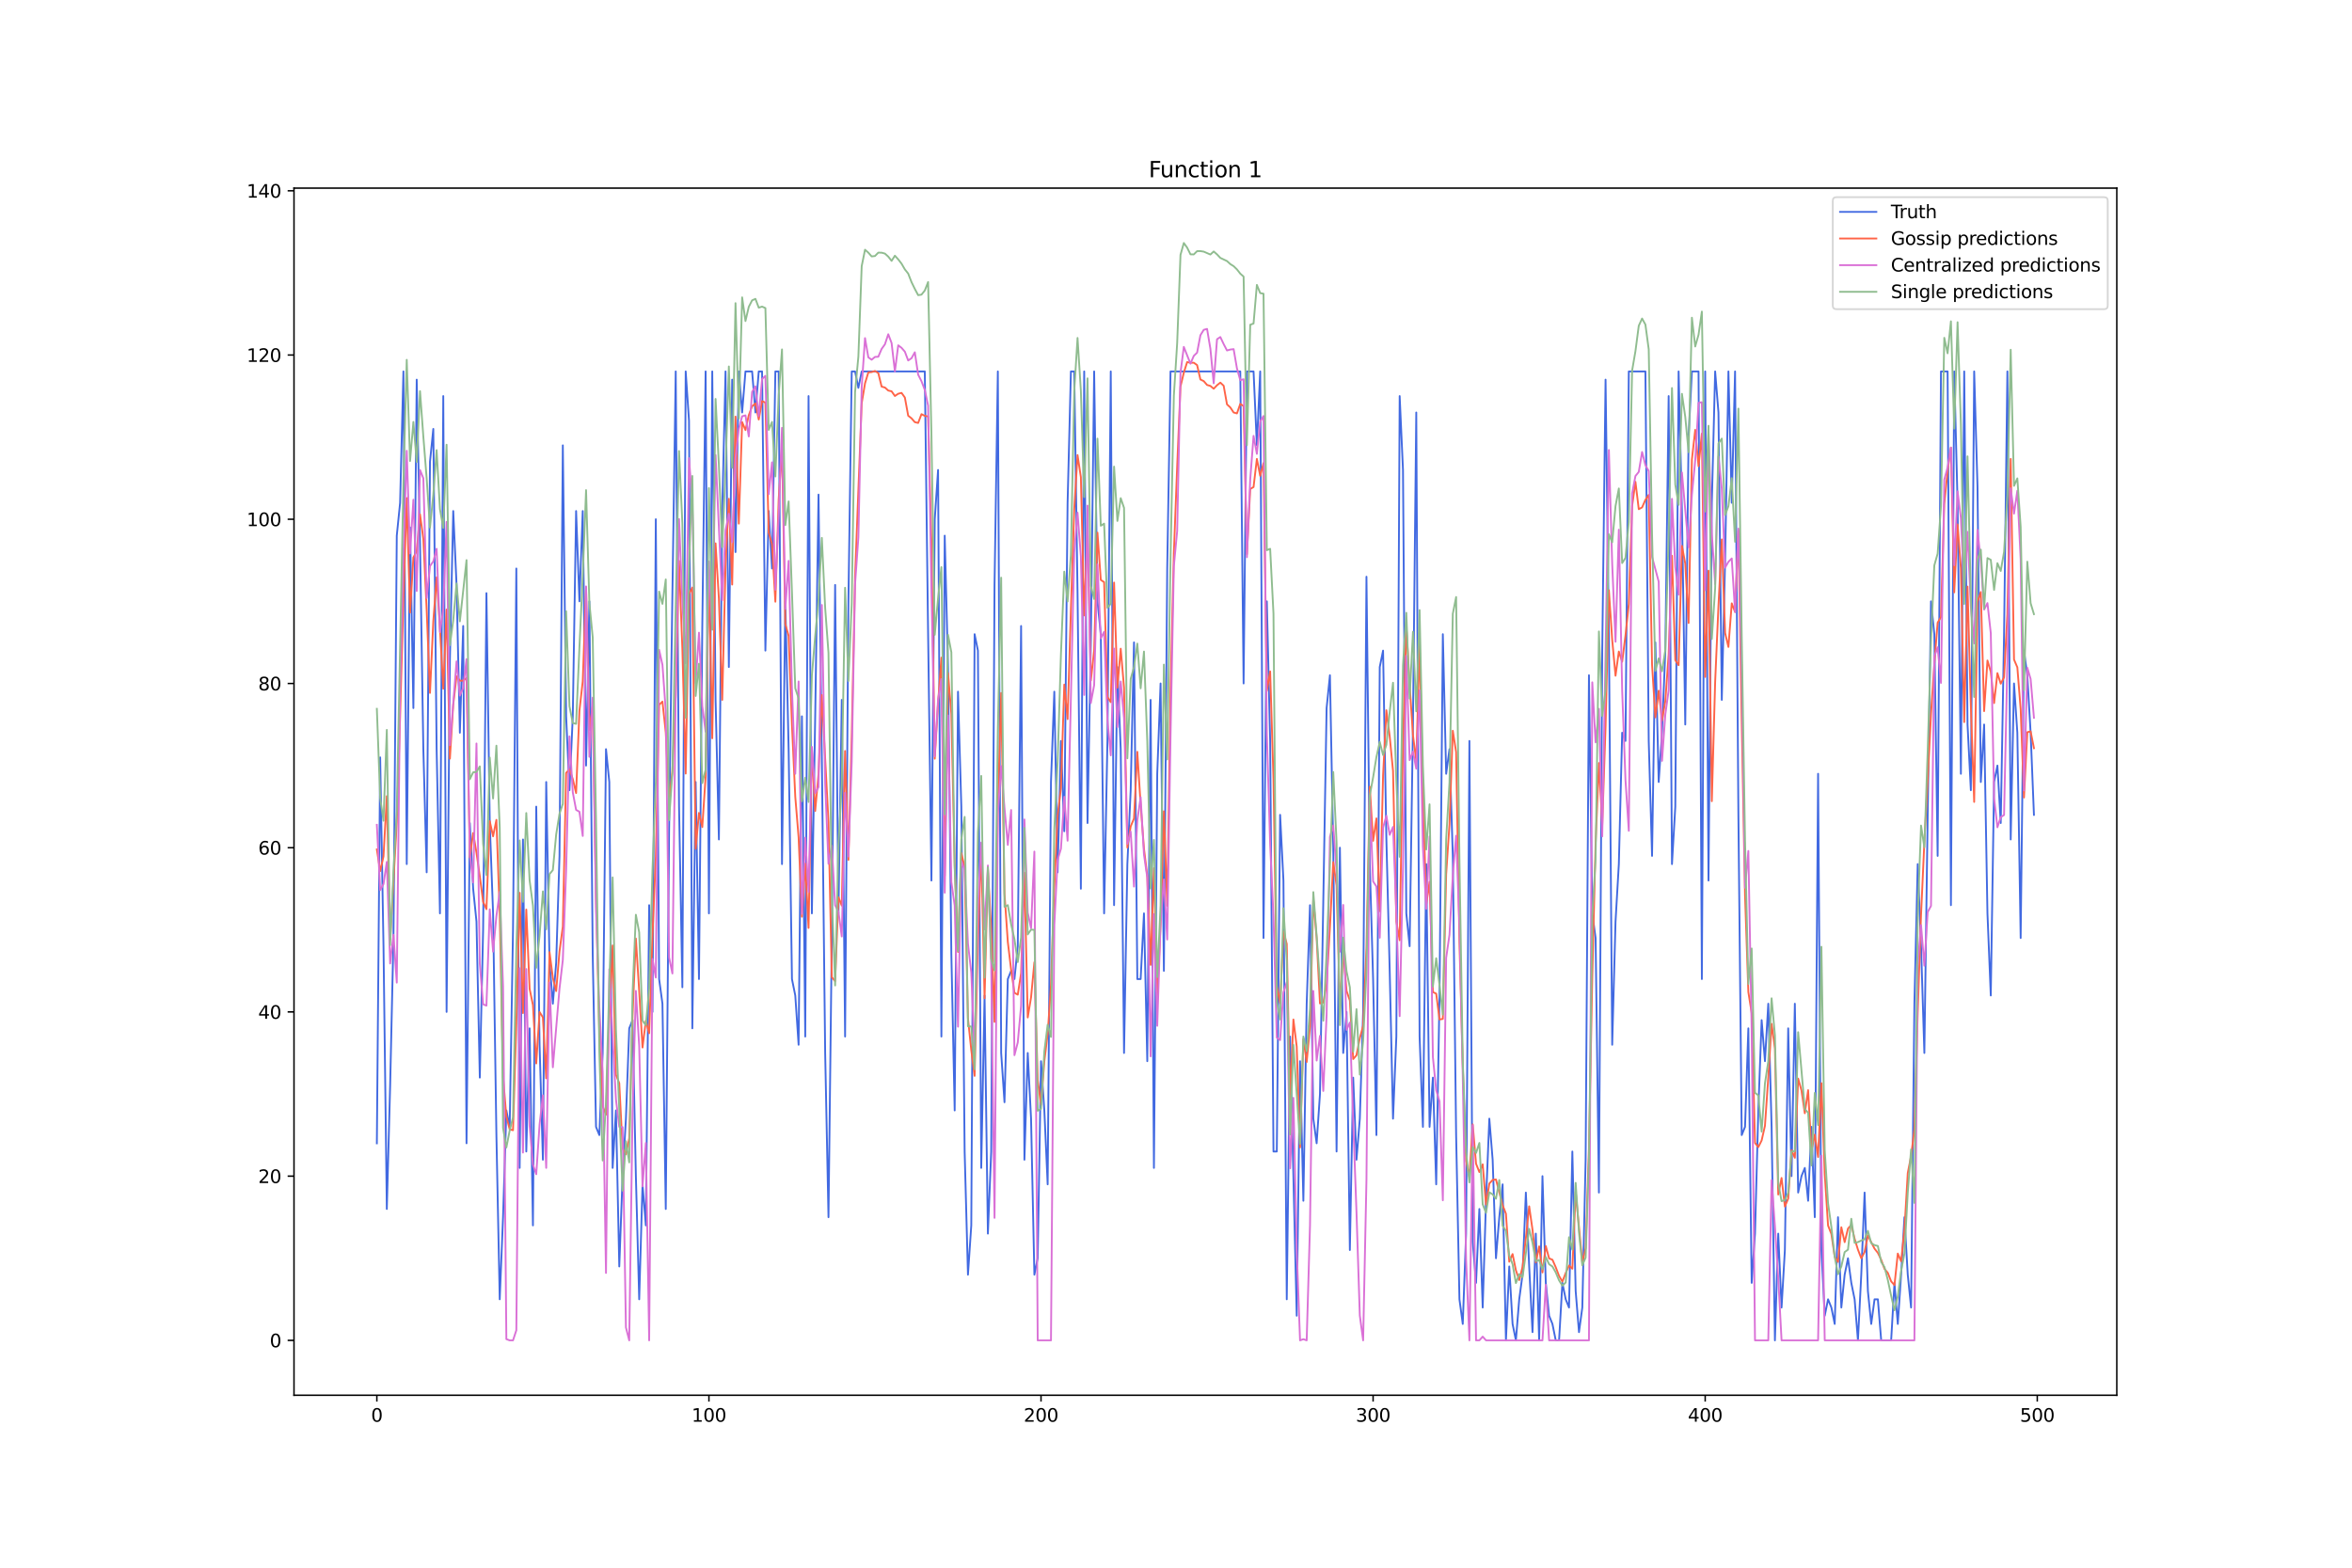 <?xml version="1.0" encoding="utf-8" standalone="no"?>
<!DOCTYPE svg PUBLIC "-//W3C//DTD SVG 1.1//EN"
  "http://www.w3.org/Graphics/SVG/1.1/DTD/svg11.dtd">
<svg xmlns:xlink="http://www.w3.org/1999/xlink" width="1296pt" height="864pt" viewBox="0 0 1296 864" xmlns="http://www.w3.org/2000/svg" version="1.1">
 <defs>
  <style type="text/css">*{stroke-linejoin: round; stroke-linecap: butt}</style>
 </defs>
 <g id="figure_1">
  <g id="patch_1">
   <path d="M 0 864 
L 1296 864 
L 1296 0 
L 0 0 
z
" style="fill: #ffffff"/>
  </g>
  <g id="axes_1">
   <g id="patch_2">
    <path d="M 162 768.96 
L 1166.4 768.96 
L 1166.4 103.68 
L 162 103.68 
z
" style="fill: #ffffff"/>
   </g>
   <g id="matplotlib.axis_1">
    <g id="xtick_1">
     <g id="line2d_1">
      <defs>
       <path id="m29a3717d02" d="M 0 0 
L 0 3.5 
" style="stroke: #000000; stroke-width: 0.8"/>
      </defs>
      <g>
       <use xlink:href="#m29a3717d02" x="207.655" y="768.96" style="stroke: #000000; stroke-width: 0.8"/>
      </g>
     </g>
     <g id="text_1">
      <!-- 0 -->
      <g transform="translate(204.473 783.558) scale(0.1 -0.1)">
       <defs>
        <path id="DejaVuSans-30" d="M 2034 4250 
Q 1547 4250 1301 3770 
Q 1056 3291 1056 2328 
Q 1056 1369 1301 889 
Q 1547 409 2034 409 
Q 2525 409 2770 889 
Q 3016 1369 3016 2328 
Q 3016 3291 2770 3770 
Q 2525 4250 2034 4250 
z
M 2034 4750 
Q 2819 4750 3233 4129 
Q 3647 3509 3647 2328 
Q 3647 1150 3233 529 
Q 2819 -91 2034 -91 
Q 1250 -91 836 529 
Q 422 1150 422 2328 
Q 422 3509 836 4129 
Q 1250 4750 2034 4750 
z
" transform="scale(0.016)"/>
       </defs>
       <use xlink:href="#DejaVuSans-30"/>
      </g>
     </g>
    </g>
    <g id="xtick_2">
     <g id="line2d_2">
      <g>
       <use xlink:href="#m29a3717d02" x="390.639" y="768.96" style="stroke: #000000; stroke-width: 0.8"/>
      </g>
     </g>
     <g id="text_2">
      <!-- 100 -->
      <g transform="translate(381.095 783.558) scale(0.1 -0.1)">
       <defs>
        <path id="DejaVuSans-31" d="M 794 531 
L 1825 531 
L 1825 4091 
L 703 3866 
L 703 4441 
L 1819 4666 
L 2450 4666 
L 2450 531 
L 3481 531 
L 3481 0 
L 794 0 
L 794 531 
z
" transform="scale(0.016)"/>
       </defs>
       <use xlink:href="#DejaVuSans-31"/>
       <use xlink:href="#DejaVuSans-30" x="63.623"/>
       <use xlink:href="#DejaVuSans-30" x="127.246"/>
      </g>
     </g>
    </g>
    <g id="xtick_3">
     <g id="line2d_3">
      <g>
       <use xlink:href="#m29a3717d02" x="573.623" y="768.96" style="stroke: #000000; stroke-width: 0.8"/>
      </g>
     </g>
     <g id="text_3">
      <!-- 200 -->
      <g transform="translate(564.079 783.558) scale(0.1 -0.1)">
       <defs>
        <path id="DejaVuSans-32" d="M 1228 531 
L 3431 531 
L 3431 0 
L 469 0 
L 469 531 
Q 828 903 1448 1529 
Q 2069 2156 2228 2338 
Q 2531 2678 2651 2914 
Q 2772 3150 2772 3378 
Q 2772 3750 2511 3984 
Q 2250 4219 1831 4219 
Q 1534 4219 1204 4116 
Q 875 4013 500 3803 
L 500 4441 
Q 881 4594 1212 4672 
Q 1544 4750 1819 4750 
Q 2544 4750 2975 4387 
Q 3406 4025 3406 3419 
Q 3406 3131 3298 2873 
Q 3191 2616 2906 2266 
Q 2828 2175 2409 1742 
Q 1991 1309 1228 531 
z
" transform="scale(0.016)"/>
       </defs>
       <use xlink:href="#DejaVuSans-32"/>
       <use xlink:href="#DejaVuSans-30" x="63.623"/>
       <use xlink:href="#DejaVuSans-30" x="127.246"/>
      </g>
     </g>
    </g>
    <g id="xtick_4">
     <g id="line2d_4">
      <g>
       <use xlink:href="#m29a3717d02" x="756.607" y="768.96" style="stroke: #000000; stroke-width: 0.8"/>
      </g>
     </g>
     <g id="text_4">
      <!-- 300 -->
      <g transform="translate(747.063 783.558) scale(0.1 -0.1)">
       <defs>
        <path id="DejaVuSans-33" d="M 2597 2516 
Q 3050 2419 3304 2112 
Q 3559 1806 3559 1356 
Q 3559 666 3084 287 
Q 2609 -91 1734 -91 
Q 1441 -91 1130 -33 
Q 819 25 488 141 
L 488 750 
Q 750 597 1062 519 
Q 1375 441 1716 441 
Q 2309 441 2620 675 
Q 2931 909 2931 1356 
Q 2931 1769 2642 2001 
Q 2353 2234 1838 2234 
L 1294 2234 
L 1294 2753 
L 1863 2753 
Q 2328 2753 2575 2939 
Q 2822 3125 2822 3475 
Q 2822 3834 2567 4026 
Q 2313 4219 1838 4219 
Q 1578 4219 1281 4162 
Q 984 4106 628 3988 
L 628 4550 
Q 988 4650 1302 4700 
Q 1616 4750 1894 4750 
Q 2613 4750 3031 4423 
Q 3450 4097 3450 3541 
Q 3450 3153 3228 2886 
Q 3006 2619 2597 2516 
z
" transform="scale(0.016)"/>
       </defs>
       <use xlink:href="#DejaVuSans-33"/>
       <use xlink:href="#DejaVuSans-30" x="63.623"/>
       <use xlink:href="#DejaVuSans-30" x="127.246"/>
      </g>
     </g>
    </g>
    <g id="xtick_5">
     <g id="line2d_5">
      <g>
       <use xlink:href="#m29a3717d02" x="939.591" y="768.96" style="stroke: #000000; stroke-width: 0.8"/>
      </g>
     </g>
     <g id="text_5">
      <!-- 400 -->
      <g transform="translate(930.047 783.558) scale(0.1 -0.1)">
       <defs>
        <path id="DejaVuSans-34" d="M 2419 4116 
L 825 1625 
L 2419 1625 
L 2419 4116 
z
M 2253 4666 
L 3047 4666 
L 3047 1625 
L 3713 1625 
L 3713 1100 
L 3047 1100 
L 3047 0 
L 2419 0 
L 2419 1100 
L 313 1100 
L 313 1709 
L 2253 4666 
z
" transform="scale(0.016)"/>
       </defs>
       <use xlink:href="#DejaVuSans-34"/>
       <use xlink:href="#DejaVuSans-30" x="63.623"/>
       <use xlink:href="#DejaVuSans-30" x="127.246"/>
      </g>
     </g>
    </g>
    <g id="xtick_6">
     <g id="line2d_6">
      <g>
       <use xlink:href="#m29a3717d02" x="1122.575" y="768.96" style="stroke: #000000; stroke-width: 0.8"/>
      </g>
     </g>
     <g id="text_6">
      <!-- 500 -->
      <g transform="translate(1113.032 783.558) scale(0.1 -0.1)">
       <defs>
        <path id="DejaVuSans-35" d="M 691 4666 
L 3169 4666 
L 3169 4134 
L 1269 4134 
L 1269 2991 
Q 1406 3038 1543 3061 
Q 1681 3084 1819 3084 
Q 2600 3084 3056 2656 
Q 3513 2228 3513 1497 
Q 3513 744 3044 326 
Q 2575 -91 1722 -91 
Q 1428 -91 1123 -41 
Q 819 9 494 109 
L 494 744 
Q 775 591 1075 516 
Q 1375 441 1709 441 
Q 2250 441 2565 725 
Q 2881 1009 2881 1497 
Q 2881 1984 2565 2268 
Q 2250 2553 1709 2553 
Q 1456 2553 1204 2497 
Q 953 2441 691 2322 
L 691 4666 
z
" transform="scale(0.016)"/>
       </defs>
       <use xlink:href="#DejaVuSans-35"/>
       <use xlink:href="#DejaVuSans-30" x="63.623"/>
       <use xlink:href="#DejaVuSans-30" x="127.246"/>
      </g>
     </g>
    </g>
   </g>
   <g id="matplotlib.axis_2">
    <g id="ytick_1">
     <g id="line2d_7">
      <defs>
       <path id="mc4dd0991bc" d="M 0 0 
L -3.5 0 
" style="stroke: #000000; stroke-width: 0.8"/>
      </defs>
      <g>
       <use xlink:href="#mc4dd0991bc" x="162" y="738.72" style="stroke: #000000; stroke-width: 0.8"/>
      </g>
     </g>
     <g id="text_7">
      <!-- 0 -->
      <g transform="translate(148.637 742.519) scale(0.1 -0.1)">
       <use xlink:href="#DejaVuSans-30"/>
      </g>
     </g>
    </g>
    <g id="ytick_2">
     <g id="line2d_8">
      <g>
       <use xlink:href="#mc4dd0991bc" x="162" y="648.209" style="stroke: #000000; stroke-width: 0.8"/>
      </g>
     </g>
     <g id="text_8">
      <!-- 20 -->
      <g transform="translate(142.275 652.008) scale(0.1 -0.1)">
       <use xlink:href="#DejaVuSans-32"/>
       <use xlink:href="#DejaVuSans-30" x="63.623"/>
      </g>
     </g>
    </g>
    <g id="ytick_3">
     <g id="line2d_9">
      <g>
       <use xlink:href="#mc4dd0991bc" x="162" y="557.698" style="stroke: #000000; stroke-width: 0.8"/>
      </g>
     </g>
     <g id="text_9">
      <!-- 40 -->
      <g transform="translate(142.275 561.497) scale(0.1 -0.1)">
       <use xlink:href="#DejaVuSans-34"/>
       <use xlink:href="#DejaVuSans-30" x="63.623"/>
      </g>
     </g>
    </g>
    <g id="ytick_4">
     <g id="line2d_10">
      <g>
       <use xlink:href="#mc4dd0991bc" x="162" y="467.187" style="stroke: #000000; stroke-width: 0.8"/>
      </g>
     </g>
     <g id="text_10">
      <!-- 60 -->
      <g transform="translate(142.275 470.986) scale(0.1 -0.1)">
       <defs>
        <path id="DejaVuSans-36" d="M 2113 2584 
Q 1688 2584 1439 2293 
Q 1191 2003 1191 1497 
Q 1191 994 1439 701 
Q 1688 409 2113 409 
Q 2538 409 2786 701 
Q 3034 994 3034 1497 
Q 3034 2003 2786 2293 
Q 2538 2584 2113 2584 
z
M 3366 4563 
L 3366 3988 
Q 3128 4100 2886 4159 
Q 2644 4219 2406 4219 
Q 1781 4219 1451 3797 
Q 1122 3375 1075 2522 
Q 1259 2794 1537 2939 
Q 1816 3084 2150 3084 
Q 2853 3084 3261 2657 
Q 3669 2231 3669 1497 
Q 3669 778 3244 343 
Q 2819 -91 2113 -91 
Q 1303 -91 875 529 
Q 447 1150 447 2328 
Q 447 3434 972 4092 
Q 1497 4750 2381 4750 
Q 2619 4750 2861 4703 
Q 3103 4656 3366 4563 
z
" transform="scale(0.016)"/>
       </defs>
       <use xlink:href="#DejaVuSans-36"/>
       <use xlink:href="#DejaVuSans-30" x="63.623"/>
      </g>
     </g>
    </g>
    <g id="ytick_5">
     <g id="line2d_11">
      <g>
       <use xlink:href="#mc4dd0991bc" x="162" y="376.676" style="stroke: #000000; stroke-width: 0.8"/>
      </g>
     </g>
     <g id="text_11">
      <!-- 80 -->
      <g transform="translate(142.275 380.475) scale(0.1 -0.1)">
       <defs>
        <path id="DejaVuSans-38" d="M 2034 2216 
Q 1584 2216 1326 1975 
Q 1069 1734 1069 1313 
Q 1069 891 1326 650 
Q 1584 409 2034 409 
Q 2484 409 2743 651 
Q 3003 894 3003 1313 
Q 3003 1734 2745 1975 
Q 2488 2216 2034 2216 
z
M 1403 2484 
Q 997 2584 770 2862 
Q 544 3141 544 3541 
Q 544 4100 942 4425 
Q 1341 4750 2034 4750 
Q 2731 4750 3128 4425 
Q 3525 4100 3525 3541 
Q 3525 3141 3298 2862 
Q 3072 2584 2669 2484 
Q 3125 2378 3379 2068 
Q 3634 1759 3634 1313 
Q 3634 634 3220 271 
Q 2806 -91 2034 -91 
Q 1263 -91 848 271 
Q 434 634 434 1313 
Q 434 1759 690 2068 
Q 947 2378 1403 2484 
z
M 1172 3481 
Q 1172 3119 1398 2916 
Q 1625 2713 2034 2713 
Q 2441 2713 2670 2916 
Q 2900 3119 2900 3481 
Q 2900 3844 2670 4047 
Q 2441 4250 2034 4250 
Q 1625 4250 1398 4047 
Q 1172 3844 1172 3481 
z
" transform="scale(0.016)"/>
       </defs>
       <use xlink:href="#DejaVuSans-38"/>
       <use xlink:href="#DejaVuSans-30" x="63.623"/>
      </g>
     </g>
    </g>
    <g id="ytick_6">
     <g id="line2d_12">
      <g>
       <use xlink:href="#mc4dd0991bc" x="162" y="286.164" style="stroke: #000000; stroke-width: 0.8"/>
      </g>
     </g>
     <g id="text_12">
      <!-- 100 -->
      <g transform="translate(135.912 289.964) scale(0.1 -0.1)">
       <use xlink:href="#DejaVuSans-31"/>
       <use xlink:href="#DejaVuSans-30" x="63.623"/>
       <use xlink:href="#DejaVuSans-30" x="127.246"/>
      </g>
     </g>
    </g>
    <g id="ytick_7">
     <g id="line2d_13">
      <g>
       <use xlink:href="#mc4dd0991bc" x="162" y="195.653" style="stroke: #000000; stroke-width: 0.8"/>
      </g>
     </g>
     <g id="text_13">
      <!-- 120 -->
      <g transform="translate(135.912 199.453) scale(0.1 -0.1)">
       <use xlink:href="#DejaVuSans-31"/>
       <use xlink:href="#DejaVuSans-32" x="63.623"/>
       <use xlink:href="#DejaVuSans-30" x="127.246"/>
      </g>
     </g>
    </g>
    <g id="ytick_8">
     <g id="line2d_14">
      <g>
       <use xlink:href="#mc4dd0991bc" x="162" y="105.142" style="stroke: #000000; stroke-width: 0.8"/>
      </g>
     </g>
     <g id="text_14">
      <!-- 140 -->
      <g transform="translate(135.912 108.941) scale(0.1 -0.1)">
       <use xlink:href="#DejaVuSans-31"/>
       <use xlink:href="#DejaVuSans-34" x="63.623"/>
       <use xlink:href="#DejaVuSans-30" x="127.246"/>
      </g>
     </g>
    </g>
   </g>
   <g id="line2d_15">
    <path d="M 207.655 630.107 
L 209.484 417.406 
L 211.314 521.493 
L 213.144 666.311 
L 214.974 598.428 
L 216.804 516.968 
L 218.634 295.216 
L 220.463 277.113 
L 222.293 204.704 
L 224.123 476.238 
L 225.953 290.69 
L 227.783 390.252 
L 229.613 209.23 
L 231.442 299.741 
L 233.272 412.88 
L 235.102 480.763 
L 236.932 254.486 
L 238.762 236.383 
L 240.592 412.88 
L 242.422 503.391 
L 244.251 218.281 
L 246.081 557.698 
L 247.911 363.099 
L 249.741 281.639 
L 251.571 322.369 
L 253.401 403.829 
L 255.23 344.997 
L 257.06 630.107 
L 258.89 453.61 
L 260.72 489.814 
L 262.55 507.917 
L 264.38 593.902 
L 266.209 512.442 
L 268.039 326.894 
L 269.869 453.61 
L 271.699 503.391 
L 273.529 625.581 
L 275.359 716.092 
L 277.189 670.837 
L 279.018 612.004 
L 280.848 621.056 
L 282.678 512.442 
L 284.508 313.318 
L 286.338 643.683 
L 288.168 462.661 
L 289.997 634.632 
L 291.827 566.749 
L 293.657 675.362 
L 295.487 444.559 
L 297.317 575.8 
L 299.147 639.158 
L 300.976 430.982 
L 302.806 530.544 
L 304.636 553.172 
L 306.466 530.544 
L 308.296 471.712 
L 310.126 245.434 
L 311.956 394.778 
L 313.785 435.508 
L 315.615 394.778 
L 317.445 281.639 
L 319.275 331.42 
L 321.105 281.639 
L 322.935 421.931 
L 324.764 331.42 
L 326.594 526.019 
L 328.424 621.056 
L 330.254 625.581 
L 332.084 580.326 
L 333.914 412.88 
L 335.743 430.982 
L 337.573 643.683 
L 339.403 612.004 
L 341.233 697.99 
L 343.063 648.209 
L 344.893 616.53 
L 346.723 566.749 
L 348.552 562.223 
L 350.382 648.209 
L 352.212 716.092 
L 354.042 652.734 
L 355.872 675.362 
L 357.702 498.866 
L 359.531 557.698 
L 361.361 286.164 
L 363.191 539.596 
L 365.021 553.172 
L 366.851 666.311 
L 368.681 458.136 
L 370.51 326.894 
L 372.34 204.704 
L 374.17 444.559 
L 376 544.121 
L 377.83 204.704 
L 379.66 231.858 
L 381.489 566.749 
L 383.319 430.982 
L 385.149 539.596 
L 386.979 344.997 
L 388.809 204.704 
L 390.639 503.391 
L 392.469 204.704 
L 394.298 385.727 
L 396.128 462.661 
L 397.958 281.639 
L 399.788 204.704 
L 401.618 367.624 
L 403.448 209.23 
L 405.277 304.267 
L 407.107 204.704 
L 408.937 227.332 
L 410.767 204.704 
L 414.427 204.704 
L 416.256 227.332 
L 418.086 204.704 
L 419.916 204.704 
L 421.746 358.573 
L 423.576 281.639 
L 425.406 313.318 
L 427.236 204.704 
L 429.065 204.704 
L 430.895 476.238 
L 432.725 331.42 
L 434.555 412.88 
L 436.385 539.596 
L 438.215 548.647 
L 440.044 575.8 
L 441.874 394.778 
L 443.704 571.274 
L 445.534 218.281 
L 447.364 503.391 
L 449.194 394.778 
L 451.023 272.588 
L 452.853 417.406 
L 454.683 580.326 
L 456.513 670.837 
L 458.343 516.968 
L 460.173 322.369 
L 462.003 503.391 
L 463.832 385.727 
L 465.662 571.274 
L 467.492 331.42 
L 469.322 204.704 
L 471.152 204.704 
L 472.982 213.756 
L 474.811 204.704 
L 509.578 204.704 
L 511.408 349.522 
L 513.238 485.289 
L 515.068 286.164 
L 516.898 259.011 
L 518.728 571.274 
L 520.557 295.216 
L 522.387 367.624 
L 524.217 526.019 
L 526.047 612.004 
L 527.877 381.201 
L 529.707 444.559 
L 531.536 634.632 
L 533.366 702.516 
L 535.196 675.362 
L 537.026 349.522 
L 538.856 358.573 
L 540.686 643.683 
L 542.516 548.647 
L 544.345 679.888 
L 546.175 634.632 
L 548.005 322.369 
L 549.835 204.704 
L 551.665 580.326 
L 553.495 607.479 
L 555.324 539.596 
L 557.154 535.07 
L 558.984 539.596 
L 560.814 521.493 
L 562.644 344.997 
L 564.474 639.158 
L 566.303 580.326 
L 568.133 616.53 
L 569.963 702.516 
L 571.793 693.464 
L 573.623 584.851 
L 575.453 612.004 
L 577.283 652.734 
L 579.112 430.982 
L 580.942 381.201 
L 582.772 480.763 
L 584.602 408.354 
L 586.432 458.136 
L 588.262 277.113 
L 590.091 204.704 
L 591.921 204.704 
L 593.751 326.894 
L 595.581 489.814 
L 597.411 204.704 
L 599.241 453.61 
L 601.07 354.048 
L 602.9 204.704 
L 604.73 331.42 
L 606.56 349.522 
L 608.39 503.391 
L 610.22 408.354 
L 612.05 204.704 
L 613.879 498.866 
L 615.709 367.624 
L 617.539 412.88 
L 619.369 580.326 
L 621.199 476.238 
L 623.029 435.508 
L 624.858 354.048 
L 626.688 539.596 
L 628.518 539.596 
L 630.348 503.391 
L 632.178 584.851 
L 634.008 385.727 
L 635.837 643.683 
L 637.667 426.457 
L 639.497 376.676 
L 641.327 535.07 
L 643.157 313.318 
L 644.987 204.704 
L 683.413 204.704 
L 685.243 376.676 
L 687.073 204.704 
L 690.733 204.704 
L 692.563 245.434 
L 694.392 204.704 
L 696.222 516.968 
L 698.052 331.42 
L 699.882 408.354 
L 701.712 634.632 
L 703.542 634.632 
L 705.371 449.084 
L 707.201 485.289 
L 709.031 716.092 
L 710.861 571.274 
L 714.521 725.143 
L 716.35 584.851 
L 718.18 661.786 
L 720.01 553.172 
L 721.84 498.866 
L 723.67 616.53 
L 725.5 630.107 
L 727.33 602.953 
L 730.989 390.252 
L 732.819 372.15 
L 734.649 467.187 
L 736.479 634.632 
L 738.309 467.187 
L 740.138 580.326 
L 741.968 557.698 
L 743.798 688.939 
L 745.628 593.902 
L 747.458 639.158 
L 749.288 616.53 
L 751.117 557.698 
L 752.947 317.843 
L 754.777 476.238 
L 756.607 539.596 
L 758.437 625.581 
L 760.267 367.624 
L 762.097 358.573 
L 763.926 462.661 
L 765.756 535.07 
L 767.586 616.53 
L 769.416 571.274 
L 771.246 218.281 
L 773.076 259.011 
L 774.905 503.391 
L 776.735 521.493 
L 778.565 399.303 
L 780.395 227.332 
L 782.225 571.274 
L 784.055 621.056 
L 785.884 476.238 
L 787.714 621.056 
L 789.544 593.902 
L 791.374 652.734 
L 793.204 548.647 
L 795.034 349.522 
L 796.864 426.457 
L 798.693 412.88 
L 800.523 471.712 
L 802.353 625.581 
L 804.183 716.092 
L 806.013 729.669 
L 807.843 679.888 
L 809.672 408.354 
L 811.502 684.413 
L 813.332 707.041 
L 815.162 666.311 
L 816.992 720.618 
L 818.822 661.786 
L 820.651 616.53 
L 822.481 639.158 
L 824.311 693.464 
L 826.141 670.837 
L 827.971 652.734 
L 829.801 738.72 
L 831.63 697.99 
L 833.46 729.669 
L 835.29 738.72 
L 837.12 716.092 
L 838.95 702.516 
L 840.78 657.26 
L 842.61 697.99 
L 844.439 734.194 
L 846.269 679.888 
L 848.099 738.72 
L 849.929 648.209 
L 851.759 707.041 
L 853.589 725.143 
L 855.418 729.669 
L 857.248 738.72 
L 859.078 738.72 
L 860.908 707.041 
L 862.738 716.092 
L 864.568 720.618 
L 866.397 634.632 
L 868.227 711.567 
L 870.057 734.194 
L 871.887 720.618 
L 873.717 639.158 
L 875.547 372.15 
L 877.377 503.391 
L 879.206 516.968 
L 881.036 657.26 
L 882.866 358.573 
L 884.696 209.23 
L 886.526 349.522 
L 888.356 575.8 
L 890.185 507.917 
L 892.015 476.238 
L 893.845 403.829 
L 895.675 408.354 
L 897.505 204.704 
L 906.654 204.704 
L 908.484 408.354 
L 910.314 471.712 
L 912.144 354.048 
L 913.973 430.982 
L 915.803 403.829 
L 917.633 358.573 
L 919.463 218.281 
L 921.293 476.238 
L 923.123 444.559 
L 924.952 204.704 
L 926.782 281.639 
L 928.612 399.303 
L 930.442 240.909 
L 932.272 204.704 
L 935.931 204.704 
L 937.761 539.596 
L 939.591 204.704 
L 941.421 485.289 
L 943.251 277.113 
L 945.081 204.704 
L 946.911 227.332 
L 948.74 385.727 
L 950.57 308.792 
L 952.4 204.704 
L 954.23 277.113 
L 956.06 204.704 
L 957.89 449.084 
L 959.719 625.581 
L 961.549 621.056 
L 963.379 566.749 
L 965.209 707.041 
L 967.039 679.888 
L 968.869 612.004 
L 970.698 562.223 
L 972.528 584.851 
L 974.358 553.172 
L 976.188 621.056 
L 978.018 738.72 
L 979.848 679.888 
L 981.678 720.618 
L 983.507 688.939 
L 985.337 566.749 
L 987.167 648.209 
L 988.997 553.172 
L 990.827 657.26 
L 992.657 648.209 
L 994.486 643.683 
L 996.316 661.786 
L 998.146 621.056 
L 999.976 670.837 
L 1001.806 426.457 
L 1003.636 688.939 
L 1005.465 725.143 
L 1007.295 716.092 
L 1009.125 720.618 
L 1010.955 729.669 
L 1012.785 670.837 
L 1014.615 720.618 
L 1016.444 702.516 
L 1018.274 693.464 
L 1020.104 707.041 
L 1021.934 716.092 
L 1023.764 738.72 
L 1025.594 702.516 
L 1027.424 657.26 
L 1029.253 711.567 
L 1031.083 729.669 
L 1032.913 716.092 
L 1034.743 716.092 
L 1036.573 738.72 
L 1042.062 738.72 
L 1043.892 707.041 
L 1045.722 729.669 
L 1047.552 702.516 
L 1049.382 670.837 
L 1051.211 702.516 
L 1053.041 720.618 
L 1054.871 553.172 
L 1056.701 476.238 
L 1058.531 521.493 
L 1060.361 580.326 
L 1062.191 449.084 
L 1064.02 331.42 
L 1065.85 349.522 
L 1067.68 471.712 
L 1069.51 204.704 
L 1073.17 204.704 
L 1074.999 498.866 
L 1076.829 204.704 
L 1078.659 277.113 
L 1080.489 426.457 
L 1082.319 204.704 
L 1084.149 399.303 
L 1085.978 435.508 
L 1087.808 204.704 
L 1089.638 268.062 
L 1091.468 430.982 
L 1093.298 399.303 
L 1095.128 503.391 
L 1096.958 548.647 
L 1098.787 430.982 
L 1100.617 421.931 
L 1102.447 453.61 
L 1104.277 349.522 
L 1106.107 204.704 
L 1107.937 462.661 
L 1109.766 376.676 
L 1111.596 403.829 
L 1113.426 516.968 
L 1115.256 358.573 
L 1117.086 372.15 
L 1118.916 403.829 
L 1120.745 449.084 
L 1120.745 449.084 
" clip-path="url(#p8525563912)" style="fill: none; stroke: #4169e1; stroke-linecap: square"/>
   </g>
   <g id="line2d_16">
    <path d="M 207.655 468.148 
L 209.484 480.113 
L 211.314 472.001 
L 213.144 438.785 
L 214.974 517.888 
L 218.634 453.338 
L 220.463 394.966 
L 222.293 330.63 
L 224.123 274.494 
L 225.953 337.633 
L 227.783 307.223 
L 229.613 303.893 
L 231.442 283.481 
L 233.272 296.961 
L 235.102 336.079 
L 236.932 381.891 
L 238.762 342.402 
L 240.592 318.17 
L 242.422 346.411 
L 244.251 379.576 
L 246.081 335.944 
L 247.911 418.093 
L 249.741 388.342 
L 251.571 372.729 
L 253.401 375.169 
L 255.23 375.129 
L 257.06 373.689 
L 258.89 472.472 
L 260.72 459.083 
L 262.55 469.959 
L 264.38 482.854 
L 266.209 497.018 
L 268.039 501.072 
L 269.869 452.561 
L 271.699 460.922 
L 273.529 451.849 
L 275.359 503.612 
L 277.189 593.42 
L 279.018 615.333 
L 280.848 622.434 
L 282.678 622.908 
L 284.508 564.322 
L 286.338 492.05 
L 288.168 558.347 
L 289.997 501.293 
L 291.827 544.976 
L 293.657 553.876 
L 295.487 586.114 
L 297.317 557.739 
L 299.147 560.705 
L 300.976 594.307 
L 302.806 524.722 
L 304.636 538.964 
L 306.466 546.23 
L 308.296 524.336 
L 310.126 510.667 
L 311.956 425.965 
L 313.785 423.997 
L 315.615 429.36 
L 317.445 437.08 
L 319.275 391.726 
L 321.105 375.473 
L 322.935 323.767 
L 324.764 402.313 
L 326.594 389.023 
L 328.424 494.176 
L 330.254 569.753 
L 332.084 609.671 
L 333.914 614.303 
L 335.743 560.948 
L 337.573 521.089 
L 339.403 592.346 
L 341.233 596.991 
L 343.063 632.981 
L 344.893 636.218 
L 346.723 627.342 
L 348.552 559.707 
L 350.382 517.246 
L 352.212 546.276 
L 354.042 577.316 
L 355.872 562.59 
L 357.702 569.473 
L 359.531 515.454 
L 361.361 472.212 
L 363.191 388.438 
L 365.021 386.674 
L 366.851 403.697 
L 368.681 441.853 
L 370.51 424.929 
L 372.34 383.34 
L 374.17 309.118 
L 376 357.598 
L 377.83 426.345 
L 379.66 327.296 
L 381.489 323.79 
L 383.319 467.81 
L 385.149 448.019 
L 386.979 455.825 
L 388.809 428.077 
L 390.639 314.229 
L 392.469 406.896 
L 394.298 299.455 
L 396.128 330.002 
L 397.958 385.728 
L 399.788 311.794 
L 401.618 274.894 
L 403.448 322.164 
L 405.277 229.605 
L 407.107 288.584 
L 408.937 232.613 
L 410.767 237.027 
L 412.597 228.836 
L 414.427 223.899 
L 416.256 222.347 
L 418.086 231.216 
L 419.916 221.055 
L 421.746 221.907 
L 423.576 293.466 
L 425.406 299.939 
L 427.236 331.621 
L 429.065 275.161 
L 430.895 246.826 
L 432.725 343.928 
L 434.555 350.448 
L 436.385 399.604 
L 438.215 439.159 
L 440.044 461.466 
L 441.874 505.241 
L 443.704 475.899 
L 445.534 511.412 
L 447.364 412.958 
L 449.194 446.958 
L 451.023 426.459 
L 452.853 383.072 
L 456.513 453.052 
L 458.343 538.591 
L 460.173 540.746 
L 462.003 494.534 
L 463.832 499.092 
L 465.662 413.895 
L 467.492 473.899 
L 469.322 405.186 
L 471.152 317.842 
L 474.811 222.22 
L 476.641 211.269 
L 478.471 205.241 
L 480.301 205.056 
L 482.131 204.464 
L 483.961 205.597 
L 485.79 213.062 
L 487.62 213.585 
L 489.45 215.239 
L 491.28 215.658 
L 493.11 218.245 
L 494.94 217.003 
L 496.77 216.531 
L 498.599 219.076 
L 500.429 229.103 
L 502.259 230.546 
L 504.089 232.665 
L 505.919 233.1 
L 507.749 228.242 
L 509.578 229.187 
L 511.408 229.513 
L 513.238 297.488 
L 515.068 418.136 
L 516.898 387.34 
L 518.728 362.446 
L 520.557 482.685 
L 522.387 370.933 
L 524.217 393.491 
L 526.047 476.567 
L 527.877 524.624 
L 529.707 470.131 
L 531.536 477.988 
L 533.366 561.25 
L 535.196 578.812 
L 537.026 592.956 
L 538.856 518.905 
L 540.686 466.741 
L 542.516 550.149 
L 544.345 478.885 
L 546.175 511.674 
L 548.005 563.195 
L 549.835 444.352 
L 551.665 381.912 
L 553.495 492.566 
L 555.324 519.102 
L 557.154 534.515 
L 558.984 547.167 
L 560.814 548.192 
L 562.644 536.411 
L 564.474 480.925 
L 566.303 560.762 
L 568.133 549.66 
L 569.963 530.331 
L 571.793 595.259 
L 573.623 608.954 
L 575.453 584.868 
L 577.283 569.878 
L 579.112 542.871 
L 580.942 489.067 
L 582.772 449.414 
L 584.602 434.36 
L 586.432 377.304 
L 588.262 396.312 
L 590.091 335.958 
L 591.921 280.716 
L 593.751 250.816 
L 595.581 262.986 
L 597.411 339.197 
L 599.241 291.28 
L 601.07 375.103 
L 602.9 358.52 
L 604.73 293.541 
L 606.56 319.627 
L 608.39 320.832 
L 610.22 384.123 
L 612.05 386.983 
L 613.879 321.07 
L 615.709 378.971 
L 617.539 357.505 
L 619.369 379.018 
L 621.199 467.103 
L 623.029 455.426 
L 624.858 451.121 
L 626.688 414.359 
L 628.518 443.626 
L 630.348 467.654 
L 632.178 482.802 
L 634.008 531.792 
L 635.837 478.472 
L 637.667 550.064 
L 639.497 509.332 
L 641.327 447.094 
L 643.157 499.201 
L 644.987 379.957 
L 646.817 304.896 
L 648.646 257.029 
L 650.476 213.017 
L 652.306 205.411 
L 654.136 199.556 
L 655.966 199.919 
L 657.796 199.905 
L 659.625 201.204 
L 661.455 209.16 
L 663.285 210.039 
L 665.115 212.161 
L 666.945 212.697 
L 668.775 214.238 
L 670.604 212.32 
L 672.434 210.874 
L 674.264 212.593 
L 676.094 222.851 
L 677.924 224.55 
L 679.754 227.337 
L 681.583 227.836 
L 683.413 222.599 
L 685.243 223.793 
L 687.073 305.419 
L 688.903 269.497 
L 690.733 268.426 
L 692.563 252.913 
L 694.392 262.264 
L 696.222 255.213 
L 698.052 380.769 
L 699.882 370.035 
L 701.712 429.293 
L 703.542 543.417 
L 705.371 552.88 
L 707.201 513.338 
L 709.031 520.234 
L 710.861 606.179 
L 712.691 561.865 
L 714.521 576.812 
L 716.35 632.382 
L 718.18 572.679 
L 720.01 585.311 
L 721.84 565.738 
L 723.67 495.449 
L 725.5 517.026 
L 727.33 553.027 
L 729.159 552.542 
L 730.989 542.463 
L 732.819 511.077 
L 734.649 475.154 
L 736.479 488.022 
L 738.309 555.339 
L 740.138 523.712 
L 741.968 546.051 
L 743.798 551.394 
L 745.628 583.69 
L 747.458 581.568 
L 749.288 572.134 
L 751.117 565.329 
L 752.947 522.735 
L 754.777 433.579 
L 756.607 463.41 
L 758.437 451.04 
L 760.267 502.19 
L 762.097 427.429 
L 763.926 391.437 
L 765.756 405.853 
L 767.586 424.891 
L 769.416 507.876 
L 771.246 518.207 
L 773.076 409.628 
L 774.905 345.232 
L 776.735 377.402 
L 778.565 405.196 
L 780.395 419.447 
L 782.225 354.446 
L 784.055 437.33 
L 785.884 498.666 
L 787.714 485.985 
L 789.544 546.741 
L 791.374 547.629 
L 793.204 561.881 
L 795.034 561.54 
L 796.864 481.911 
L 798.693 454.271 
L 800.523 402.734 
L 802.353 414.46 
L 804.183 519.207 
L 806.013 587.161 
L 807.843 639.702 
L 809.672 648.567 
L 811.502 619.709 
L 813.332 641.37 
L 815.162 645.96 
L 816.992 641.708 
L 818.822 663.869 
L 820.651 652.291 
L 822.481 650.29 
L 824.311 650.032 
L 827.971 664.191 
L 829.801 668.901 
L 831.63 695.39 
L 833.46 691.156 
L 835.29 700.097 
L 837.12 705.497 
L 838.95 698.238 
L 840.78 682.418 
L 842.61 664.851 
L 844.439 677.707 
L 846.269 695.793 
L 848.099 686.911 
L 849.929 701.272 
L 851.759 686.735 
L 853.589 693.553 
L 855.418 694.272 
L 857.248 698.412 
L 859.078 703.233 
L 860.908 706.306 
L 862.738 701.596 
L 864.568 697.48 
L 866.397 699.243 
L 868.227 656.899 
L 871.887 695.747 
L 873.717 687.945 
L 875.547 633.079 
L 877.377 538.2 
L 879.206 464.82 
L 881.036 420.525 
L 882.866 454.753 
L 884.696 400.615 
L 886.526 325.286 
L 888.356 352.63 
L 890.185 372.403 
L 892.015 359.081 
L 893.845 364.692 
L 895.675 350.222 
L 897.505 332.928 
L 899.335 278.833 
L 901.164 265.543 
L 902.994 280.631 
L 904.824 279.638 
L 906.654 275.49 
L 908.484 272.738 
L 910.314 366.325 
L 912.144 395.362 
L 913.973 380.661 
L 915.803 397.113 
L 917.633 386.326 
L 919.463 360.754 
L 921.293 306.287 
L 923.123 363.817 
L 924.952 366.624 
L 926.782 300.852 
L 928.612 310.639 
L 930.442 343.357 
L 932.272 253.233 
L 934.102 236.898 
L 935.931 256.966 
L 937.761 238.957 
L 939.591 373.086 
L 941.421 314.499 
L 943.251 441.56 
L 945.081 375.881 
L 946.911 333.847 
L 948.74 297.291 
L 950.57 348.841 
L 952.4 356.545 
L 954.23 332.518 
L 956.06 337.299 
L 957.89 292.395 
L 959.719 397.259 
L 961.549 493.571 
L 963.379 546.765 
L 965.209 558.302 
L 967.039 629.894 
L 968.869 632.22 
L 970.698 628.535 
L 972.528 620.451 
L 974.358 593.97 
L 976.188 564.259 
L 978.018 577.928 
L 979.848 658.336 
L 981.678 649.209 
L 983.507 664.971 
L 985.337 660.558 
L 987.167 633.897 
L 988.997 638.093 
L 990.827 594.45 
L 992.657 600.973 
L 994.486 613.548 
L 996.316 600.815 
L 998.146 634.403 
L 999.976 625.354 
L 1001.806 637.665 
L 1003.636 596.966 
L 1005.465 647.027 
L 1007.295 675.434 
L 1009.125 680.064 
L 1010.955 692.665 
L 1012.785 695.48 
L 1014.615 676.373 
L 1016.444 684.579 
L 1018.274 677.123 
L 1020.104 675.062 
L 1021.934 682.738 
L 1023.764 688.699 
L 1025.594 693.47 
L 1027.424 690.028 
L 1029.253 680.858 
L 1031.083 684.648 
L 1032.913 688.177 
L 1034.743 690.513 
L 1036.573 694.293 
L 1038.403 699.365 
L 1040.232 701.522 
L 1042.062 706.199 
L 1043.892 708.28 
L 1045.722 690.879 
L 1047.552 695.147 
L 1049.382 677.742 
L 1051.211 646.509 
L 1053.041 637.14 
L 1054.871 622.513 
L 1056.701 557.95 
L 1058.531 504.251 
L 1060.361 464.035 
L 1062.191 430.136 
L 1064.02 393.549 
L 1065.85 365.827 
L 1067.68 343.171 
L 1069.51 340.069 
L 1071.34 277.725 
L 1073.17 259.425 
L 1074.999 246.646 
L 1076.829 326.498 
L 1078.659 289.013 
L 1080.489 313.178 
L 1082.319 397.978 
L 1084.149 323.272 
L 1085.978 388.911 
L 1087.808 441.966 
L 1089.638 331.612 
L 1091.468 326.289 
L 1093.298 391.929 
L 1095.128 364.016 
L 1096.958 370.229 
L 1098.787 387.496 
L 1100.617 370.985 
L 1102.447 376.791 
L 1104.277 373.312 
L 1106.107 338.5 
L 1107.937 252.912 
L 1109.766 363.499 
L 1111.596 367.786 
L 1113.426 390.89 
L 1115.256 439.553 
L 1117.086 403.532 
L 1118.916 403.074 
L 1120.745 412.343 
L 1120.745 412.343 
" clip-path="url(#p8525563912)" style="fill: none; stroke: #ff6347; stroke-linecap: square"/>
   </g>
   <g id="line2d_17">
    <path d="M 207.655 454.567 
L 209.484 490.581 
L 211.314 487.226 
L 213.144 475.007 
L 214.974 531.025 
L 216.804 515.169 
L 218.634 541.557 
L 220.463 380.245 
L 222.293 304.891 
L 224.123 248.424 
L 225.953 305.052 
L 227.783 275.408 
L 229.613 325.738 
L 231.442 259.021 
L 233.272 263.564 
L 235.102 329.608 
L 236.932 311.979 
L 238.762 309.394 
L 240.592 302.449 
L 242.422 348.386 
L 244.251 335.679 
L 246.081 287.613 
L 247.911 410.721 
L 251.571 364.479 
L 253.401 383.332 
L 255.23 379.169 
L 257.06 363.256 
L 258.89 471.029 
L 260.72 486.317 
L 262.55 409.751 
L 264.38 531.147 
L 266.209 553.523 
L 268.039 554.23 
L 269.869 501.146 
L 271.699 524.456 
L 273.529 504.915 
L 275.359 491.513 
L 277.189 543.737 
L 279.018 738.044 
L 280.848 738.72 
L 282.678 738.72 
L 284.508 733.149 
L 286.338 533.632 
L 288.168 635.227 
L 289.997 534.052 
L 291.827 620.414 
L 293.657 641.82 
L 295.487 647.16 
L 297.317 619.743 
L 299.147 603.679 
L 300.976 643.674 
L 302.806 541.467 
L 304.636 588.204 
L 308.296 544.888 
L 310.126 529.03 
L 311.956 479.468 
L 313.785 405.829 
L 315.615 436.656 
L 317.445 446.357 
L 319.275 447.376 
L 321.105 460.728 
L 322.935 323.189 
L 324.764 417.11 
L 326.594 384.486 
L 328.424 502.175 
L 330.254 555.289 
L 332.084 590.853 
L 333.914 701.58 
L 335.743 534.158 
L 337.573 572.08 
L 339.403 605.849 
L 341.233 621.03 
L 343.063 621.193 
L 344.893 731.596 
L 346.723 738.72 
L 348.552 612.601 
L 350.382 546.108 
L 352.212 576.513 
L 354.042 653.897 
L 355.872 629.912 
L 357.702 738.72 
L 359.531 528.484 
L 361.361 538.758 
L 363.191 358.135 
L 365.021 366.392 
L 366.851 391.728 
L 368.681 527.694 
L 370.51 536.508 
L 372.34 379.652 
L 374.17 286.049 
L 376 331.306 
L 377.83 365.521 
L 379.66 252.512 
L 381.489 277.07 
L 383.319 376.457 
L 385.149 348.682 
L 386.979 389.214 
L 388.809 403.265 
L 390.639 309.454 
L 392.469 346.797 
L 394.298 250.814 
L 397.958 330.806 
L 399.788 292.264 
L 401.618 283.14 
L 403.448 298.821 
L 405.277 252.422 
L 407.107 236.341 
L 408.937 229.415 
L 410.767 228.933 
L 412.597 240.55 
L 414.427 215.981 
L 416.256 212.913 
L 418.086 229.428 
L 419.916 208.904 
L 421.746 207.145 
L 423.576 272.349 
L 425.406 254.808 
L 427.236 324.997 
L 429.065 284.126 
L 430.895 235.792 
L 432.725 335.597 
L 434.555 309.108 
L 436.385 379.644 
L 438.215 426.458 
L 440.044 375.571 
L 441.874 503.677 
L 443.704 461.684 
L 445.534 491.574 
L 447.364 411.597 
L 449.194 437.109 
L 451.023 433.834 
L 452.853 333.418 
L 454.683 431.892 
L 456.513 476.075 
L 458.343 466.087 
L 460.173 498.933 
L 462.003 502.503 
L 463.832 516.123 
L 465.662 436.957 
L 467.492 472.042 
L 469.322 419.752 
L 471.152 322.07 
L 472.982 296.188 
L 474.811 213.372 
L 476.641 186.348 
L 478.471 196.954 
L 480.301 198.252 
L 482.131 196.717 
L 483.961 196.61 
L 485.79 192.308 
L 487.62 189.744 
L 489.45 184.206 
L 491.28 189.04 
L 493.11 204.692 
L 494.94 190.31 
L 496.77 191.701 
L 498.599 193.825 
L 500.429 198.668 
L 502.259 197.444 
L 504.089 194.149 
L 505.919 206.475 
L 507.749 210.091 
L 509.578 214.876 
L 511.408 223.548 
L 513.238 325.369 
L 515.068 416.794 
L 516.898 385.416 
L 518.728 374.238 
L 520.557 492.015 
L 522.387 394.289 
L 524.217 486.107 
L 526.047 499.03 
L 527.877 565.846 
L 529.707 474.587 
L 531.536 479.419 
L 533.366 520.091 
L 535.196 535.92 
L 537.026 581.555 
L 538.856 499.625 
L 540.686 464.324 
L 542.516 512.213 
L 544.345 476.999 
L 546.175 531.931 
L 548.005 671.21 
L 549.835 448.498 
L 551.665 422.191 
L 553.495 445.286 
L 555.324 465.642 
L 557.154 446.423 
L 558.984 581.546 
L 560.814 574.522 
L 562.644 554.299 
L 564.474 451.621 
L 566.303 503.024 
L 568.133 511.614 
L 569.963 469.327 
L 571.793 738.72 
L 579.112 738.72 
L 580.942 509.78 
L 582.772 473.875 
L 584.602 467.741 
L 586.432 439.146 
L 588.262 463.358 
L 591.921 304.529 
L 593.751 282.541 
L 595.581 306.636 
L 597.411 383.018 
L 599.241 278.628 
L 601.07 387.441 
L 602.9 377.631 
L 604.73 311.03 
L 606.56 351.846 
L 608.39 348.188 
L 610.22 396.806 
L 612.05 416.291 
L 613.879 357.431 
L 615.709 400.734 
L 617.539 375.58 
L 619.369 395.849 
L 621.199 465.087 
L 623.029 458.315 
L 624.858 488.622 
L 626.688 451.98 
L 628.518 439.319 
L 630.348 470.969 
L 632.178 483.765 
L 634.008 582.204 
L 635.837 503.801 
L 637.667 565.373 
L 639.497 508.158 
L 641.327 484.665 
L 643.157 517.796 
L 644.987 405.674 
L 646.817 312.012 
L 648.646 292.626 
L 650.476 205.477 
L 652.306 191.19 
L 655.966 200.44 
L 657.796 196.14 
L 659.625 194.358 
L 661.455 184.75 
L 663.285 181.778 
L 665.115 181.279 
L 666.945 192.199 
L 668.775 211.272 
L 670.604 186.967 
L 672.434 185.747 
L 674.264 189.63 
L 676.094 193.153 
L 677.924 192.643 
L 679.754 192.416 
L 681.583 203.017 
L 683.413 209.531 
L 685.243 209.002 
L 687.073 307.082 
L 688.903 264.116 
L 690.733 240.214 
L 692.563 250.138 
L 694.392 232.353 
L 696.222 229.256 
L 698.052 404.27 
L 699.882 465.423 
L 701.712 504.976 
L 703.542 571.895 
L 705.371 573.229 
L 707.201 546.926 
L 709.031 541.32 
L 710.861 643.926 
L 712.691 605.054 
L 714.521 688.854 
L 716.35 738.72 
L 718.18 738.069 
L 720.01 738.72 
L 721.84 675.274 
L 723.67 546.123 
L 725.5 584.511 
L 727.33 570.885 
L 729.159 601.27 
L 730.989 559.278 
L 732.819 461.241 
L 734.649 454.897 
L 736.479 480.44 
L 738.309 524.503 
L 740.138 498.737 
L 741.968 567.593 
L 743.798 563.551 
L 745.628 617.933 
L 747.458 668.212 
L 749.288 725.047 
L 751.117 738.72 
L 752.947 650.261 
L 754.777 439.995 
L 756.607 485.752 
L 758.437 488.59 
L 760.267 516.819 
L 762.097 456.14 
L 763.926 449.654 
L 765.756 460.105 
L 767.586 455.755 
L 769.416 502.971 
L 771.246 560.035 
L 773.076 477.738 
L 774.905 361.479 
L 776.735 418.918 
L 778.565 414.229 
L 780.395 423.639 
L 782.225 380.438 
L 784.055 466.894 
L 785.884 500.899 
L 787.714 460.979 
L 789.544 582.502 
L 791.374 600.895 
L 793.204 607.012 
L 795.034 661.514 
L 796.864 527.91 
L 798.693 515.142 
L 800.523 482.585 
L 802.353 460.569 
L 804.183 510.142 
L 806.013 593.548 
L 807.843 694.052 
L 809.672 738.72 
L 811.502 620.105 
L 813.332 738.72 
L 815.162 738.72 
L 816.992 736.653 
L 818.822 738.72 
L 849.929 738.72 
L 851.759 708.093 
L 853.589 738.72 
L 875.547 738.72 
L 877.377 376.053 
L 879.206 409.138 
L 881.036 390.668 
L 882.866 460.958 
L 884.696 360.198 
L 886.526 248.017 
L 888.356 310.874 
L 890.185 353.688 
L 892.015 291.926 
L 893.845 380.426 
L 895.675 430.068 
L 897.505 457.867 
L 899.335 271.908 
L 901.164 262.334 
L 902.994 260.076 
L 904.824 249.123 
L 906.654 256.335 
L 908.484 259.593 
L 910.314 306.903 
L 913.973 320.562 
L 915.803 419.336 
L 917.633 393.696 
L 919.463 380.484 
L 921.293 274.929 
L 923.123 312.505 
L 924.952 327.732 
L 926.782 260.401 
L 930.442 301.7 
L 932.272 272.692 
L 934.102 253.832 
L 935.931 222.015 
L 937.761 221.673 
L 939.591 325.229 
L 941.421 238.164 
L 943.251 293.927 
L 945.081 321.917 
L 946.911 251.55 
L 948.74 269.365 
L 950.57 312.833 
L 952.4 309.621 
L 954.23 307.778 
L 956.06 337.249 
L 957.89 291.339 
L 959.719 371.078 
L 961.549 489.235 
L 963.379 468.983 
L 965.209 567.38 
L 967.039 738.72 
L 974.358 738.72 
L 976.188 650.419 
L 978.018 675.871 
L 979.848 704.274 
L 981.678 738.72 
L 1001.806 738.72 
L 1003.636 636.952 
L 1005.465 738.72 
L 1054.871 738.72 
L 1056.701 531.535 
L 1058.531 509.851 
L 1060.361 532.234 
L 1062.191 502.66 
L 1064.02 499.289 
L 1065.85 361.854 
L 1067.68 356.718 
L 1069.51 376.382 
L 1071.34 264.368 
L 1073.17 257.607 
L 1074.999 246.701 
L 1076.829 311.453 
L 1078.659 270.784 
L 1080.489 285.486 
L 1082.319 325.279 
L 1084.149 293.112 
L 1085.978 334.234 
L 1087.808 354.639 
L 1089.638 292.03 
L 1091.468 309.684 
L 1093.298 335.963 
L 1095.128 332.38 
L 1096.958 348.933 
L 1098.787 439.856 
L 1100.617 455.957 
L 1102.447 450.351 
L 1104.277 449.185 
L 1106.107 364.545 
L 1107.937 269.12 
L 1109.766 283.078 
L 1111.596 270.439 
L 1113.426 308.179 
L 1115.256 435.655 
L 1117.086 367.993 
L 1118.916 374.214 
L 1120.745 395.563 
L 1120.745 395.563 
" clip-path="url(#p8525563912)" style="fill: none; stroke: #da70d6; stroke-linecap: square"/>
   </g>
   <g id="line2d_18">
    <path d="M 207.655 390.65 
L 209.484 439.843 
L 211.314 452.337 
L 213.144 402.258 
L 214.974 520.916 
L 216.804 480.234 
L 218.634 446.908 
L 222.293 265.653 
L 224.123 198.299 
L 225.953 254.084 
L 227.783 232.548 
L 229.613 254.633 
L 231.442 215.578 
L 233.272 240.631 
L 235.102 263.661 
L 236.932 290.769 
L 238.762 272.591 
L 240.592 248.078 
L 242.422 280.622 
L 244.251 290.925 
L 246.081 245.096 
L 247.911 355.556 
L 249.741 341.858 
L 251.571 321.547 
L 253.401 342.458 
L 257.06 308.691 
L 258.89 429.455 
L 260.72 425.659 
L 262.55 425.411 
L 264.38 422.382 
L 266.209 465.007 
L 268.039 482.319 
L 269.869 417.475 
L 271.699 440.089 
L 273.529 410.967 
L 275.359 456.295 
L 277.189 621.636 
L 279.018 632.43 
L 280.848 623.086 
L 282.678 615.788 
L 284.508 523.165 
L 286.338 463.206 
L 288.168 497.018 
L 289.997 448.089 
L 291.827 485.188 
L 293.657 499.062 
L 295.487 533.394 
L 297.317 515.672 
L 299.147 491.272 
L 300.976 512.157 
L 302.806 481.732 
L 304.636 479.516 
L 306.466 459.88 
L 308.296 448.443 
L 310.126 443.046 
L 311.956 336.884 
L 313.785 389.237 
L 315.615 398.503 
L 317.445 398.932 
L 319.275 356.754 
L 321.105 317.466 
L 322.935 270.131 
L 324.764 332.432 
L 326.594 351.221 
L 328.424 452.127 
L 330.254 579.834 
L 332.084 639.595 
L 333.914 607.488 
L 335.743 541.412 
L 337.573 483.546 
L 339.403 567.217 
L 343.063 656.211 
L 344.893 628.963 
L 346.723 640.633 
L 348.552 547.233 
L 350.382 504.143 
L 352.212 513.853 
L 354.042 562.529 
L 355.872 565.059 
L 357.702 544.718 
L 359.531 479.321 
L 361.361 430.799 
L 363.191 326.025 
L 365.021 332.809 
L 366.851 319.346 
L 368.681 451.986 
L 370.51 425.907 
L 372.34 333.33 
L 374.17 248.56 
L 376 288.649 
L 377.83 395.614 
L 379.66 311.381 
L 381.489 262.322 
L 383.319 383.566 
L 385.149 365.792 
L 386.979 431.605 
L 388.809 424.133 
L 390.639 268.995 
L 392.469 347.072 
L 394.298 219.858 
L 396.128 256.511 
L 397.958 301.494 
L 399.788 258.773 
L 401.618 201.973 
L 403.448 257.812 
L 405.277 167.078 
L 407.107 230.66 
L 408.937 163.883 
L 410.767 176.941 
L 412.597 169.089 
L 414.427 165.53 
L 416.256 164.704 
L 418.086 169.572 
L 419.916 168.972 
L 421.746 169.789 
L 423.576 236.948 
L 425.406 232.531 
L 427.236 262.615 
L 429.065 218.003 
L 430.895 192.563 
L 432.725 289.408 
L 434.555 276.334 
L 436.385 326.306 
L 438.215 379.373 
L 440.044 384.88 
L 441.874 441.588 
L 443.704 428.589 
L 445.534 442.006 
L 447.364 372.323 
L 449.194 350.546 
L 451.023 330.552 
L 452.853 296.444 
L 454.683 335.071 
L 456.513 359.832 
L 458.343 492.636 
L 460.173 543.123 
L 462.003 465.649 
L 463.832 432.114 
L 465.662 323.918 
L 467.492 375.281 
L 469.322 332.938 
L 471.152 216.172 
L 472.982 196.516 
L 474.811 146.685 
L 476.641 137.63 
L 478.471 139.236 
L 480.301 141.328 
L 482.131 141.103 
L 483.961 139.227 
L 485.79 139.261 
L 487.62 139.766 
L 489.45 141.424 
L 491.28 143.782 
L 493.11 140.914 
L 494.94 142.95 
L 496.77 145.312 
L 498.599 148.474 
L 500.429 150.771 
L 502.259 155.466 
L 504.089 159.227 
L 505.919 162.673 
L 507.749 162.392 
L 509.578 160.123 
L 511.408 155.422 
L 513.238 239.265 
L 515.068 349.878 
L 516.898 329.678 
L 518.728 312.55 
L 520.557 448.775 
L 522.387 349.858 
L 524.217 359.476 
L 526.047 477.969 
L 527.877 524.254 
L 529.707 462.542 
L 531.536 450.206 
L 533.366 565.579 
L 535.196 565.747 
L 537.026 589.314 
L 538.856 458.787 
L 540.686 427.635 
L 542.516 538.824 
L 544.345 477.996 
L 546.175 528.443 
L 548.005 534.797 
L 549.835 401.984 
L 551.665 318.37 
L 553.495 499.766 
L 555.324 498.838 
L 557.154 509.399 
L 558.984 517.645 
L 560.814 530.235 
L 562.644 516.719 
L 564.474 456.277 
L 566.303 514.977 
L 568.133 512.35 
L 569.963 512.465 
L 571.793 612.193 
L 573.623 611.114 
L 575.453 579.414 
L 577.283 564.737 
L 579.112 571.49 
L 580.942 457.188 
L 582.772 419.845 
L 584.602 360.597 
L 586.432 315.047 
L 588.262 331.54 
L 590.091 305.775 
L 591.921 215.68 
L 593.751 186.245 
L 595.581 215.398 
L 597.411 273.953 
L 599.241 208.52 
L 601.07 322.884 
L 602.9 330.156 
L 604.73 241.742 
L 606.56 289.747 
L 608.39 288.586 
L 610.22 334.998 
L 612.05 332.715 
L 613.879 257.161 
L 615.709 287.111 
L 617.539 274.556 
L 619.369 279.913 
L 621.199 417.942 
L 623.029 374.199 
L 624.858 367.604 
L 626.688 354.716 
L 628.518 379.355 
L 630.348 359.086 
L 632.178 408.651 
L 634.008 489.668 
L 635.837 462.898 
L 637.667 538.508 
L 639.497 499.164 
L 641.327 366.273 
L 643.157 418.554 
L 644.987 307.73 
L 646.817 218.099 
L 648.646 189.094 
L 650.476 140.458 
L 652.306 133.92 
L 654.136 136.475 
L 655.966 140.169 
L 657.796 140.226 
L 659.625 138.41 
L 661.455 138.397 
L 663.285 138.685 
L 666.945 140.283 
L 668.775 138.594 
L 670.604 140.184 
L 672.434 142.137 
L 676.094 143.868 
L 677.924 145.543 
L 679.754 146.688 
L 681.583 148.47 
L 683.413 150.812 
L 685.243 152.437 
L 687.073 245.368 
L 688.903 178.978 
L 690.733 178.299 
L 692.563 157.02 
L 694.392 161.526 
L 696.222 161.877 
L 698.052 303.235 
L 699.882 302.466 
L 701.712 338.16 
L 703.542 552.159 
L 705.371 561.861 
L 707.201 500.588 
L 709.031 529.522 
L 710.861 625.261 
L 712.691 575.833 
L 716.35 630.352 
L 718.18 571.277 
L 720.01 579.28 
L 721.84 556.117 
L 723.67 491.658 
L 725.5 515.87 
L 727.33 541.652 
L 729.159 562.548 
L 730.989 524.635 
L 732.819 476.859 
L 734.649 425.48 
L 736.479 464.311 
L 738.309 564.992 
L 740.138 516.734 
L 741.968 535.285 
L 743.798 544.112 
L 745.628 579.596 
L 747.458 556.167 
L 749.288 592.257 
L 751.117 573.769 
L 752.947 535.327 
L 754.777 438.383 
L 756.607 428.462 
L 758.437 417.233 
L 760.267 408.845 
L 762.097 416.103 
L 763.926 410.482 
L 765.756 392.364 
L 767.586 376.274 
L 769.416 430.487 
L 771.246 472.22 
L 773.076 366.609 
L 774.905 337.73 
L 776.735 385 
L 778.565 348.183 
L 780.395 392.045 
L 782.225 336.229 
L 784.055 422.153 
L 785.884 468.193 
L 787.714 443.281 
L 789.544 543.708 
L 791.374 528.1 
L 793.204 542.986 
L 795.034 559.162 
L 796.864 462.422 
L 798.693 431.257 
L 800.523 338.289 
L 802.353 329.031 
L 804.183 473.609 
L 806.013 584.703 
L 807.843 634.748 
L 809.672 651.683 
L 811.502 632.2 
L 813.332 635.441 
L 815.162 629.923 
L 816.992 663.725 
L 818.822 668.434 
L 820.651 657.103 
L 822.481 658.27 
L 824.311 660.653 
L 826.141 650.368 
L 827.971 675.546 
L 829.801 678.37 
L 831.63 691.865 
L 833.46 696.722 
L 835.29 707.154 
L 837.12 702.207 
L 838.95 703.997 
L 842.61 677.249 
L 844.439 684.916 
L 846.269 695.051 
L 848.099 694.445 
L 849.929 699.585 
L 851.759 692.828 
L 853.589 696.738 
L 855.418 698.017 
L 857.248 701.271 
L 859.078 705.653 
L 860.908 708.597 
L 862.738 706.813 
L 864.568 681.866 
L 866.397 688.718 
L 868.227 651.924 
L 870.057 679.24 
L 871.887 697.357 
L 873.717 693.09 
L 875.547 638.741 
L 877.377 504.573 
L 879.206 473.466 
L 881.036 348.011 
L 882.866 394.59 
L 884.696 380.34 
L 886.526 294.451 
L 888.356 298.891 
L 890.185 278.925 
L 892.015 269.206 
L 893.845 310.317 
L 895.675 307.484 
L 897.505 287.661 
L 899.335 204.187 
L 901.164 193.536 
L 902.994 179.551 
L 904.824 175.552 
L 906.654 178.872 
L 908.484 192.511 
L 910.314 294.452 
L 912.144 369.73 
L 913.973 362.847 
L 915.803 369.957 
L 917.633 358.145 
L 919.463 295.591 
L 921.293 213.851 
L 923.123 267.118 
L 924.952 278.24 
L 926.782 217.029 
L 928.612 229.721 
L 930.442 249.215 
L 932.272 175.09 
L 934.102 190.962 
L 935.931 184.477 
L 937.761 171.722 
L 939.591 281.906 
L 941.421 234.642 
L 943.251 352.135 
L 945.081 324.248 
L 946.911 244.327 
L 948.74 241.726 
L 950.57 283.864 
L 952.4 278.949 
L 954.23 263.507 
L 956.06 298.605 
L 957.89 225.185 
L 959.719 350.314 
L 961.549 463.489 
L 963.379 542.314 
L 965.209 522.731 
L 967.039 602.263 
L 968.869 603.685 
L 970.698 623.679 
L 972.528 597.069 
L 974.358 584.992 
L 976.188 550.189 
L 978.018 570.569 
L 979.848 651.971 
L 981.678 661.993 
L 983.507 661.446 
L 985.337 657.363 
L 987.167 634.58 
L 988.997 634.439 
L 990.827 568.856 
L 994.486 611.265 
L 996.316 613.234 
L 998.146 642.318 
L 999.976 602.35 
L 1001.806 620.063 
L 1003.636 521.776 
L 1005.465 633.886 
L 1007.295 663.095 
L 1009.125 676.189 
L 1010.955 692.769 
L 1012.785 702.284 
L 1014.615 697.968 
L 1016.444 690.052 
L 1018.274 688.739 
L 1020.104 671.701 
L 1021.934 684.984 
L 1023.764 684.562 
L 1025.594 683.692 
L 1027.424 682.959 
L 1029.253 678.384 
L 1031.083 685.154 
L 1032.913 686.218 
L 1034.743 686.696 
L 1036.573 695.514 
L 1038.403 698.328 
L 1040.232 705.462 
L 1042.062 714.147 
L 1043.892 722.174 
L 1045.722 714.473 
L 1047.552 700.393 
L 1049.382 690.89 
L 1051.211 657.363 
L 1053.041 633.469 
L 1054.871 662.969 
L 1056.701 504.673 
L 1058.531 454.986 
L 1060.361 466.939 
L 1062.191 413.945 
L 1064.02 353.215 
L 1065.85 311.622 
L 1067.68 305.114 
L 1069.51 279.062 
L 1071.34 186.17 
L 1073.17 194.725 
L 1074.999 177.084 
L 1076.829 236.249 
L 1078.659 177.589 
L 1080.489 233.724 
L 1082.319 332.873 
L 1084.149 251.5 
L 1085.978 328.405 
L 1087.808 384.129 
L 1089.638 308.706 
L 1091.468 302.892 
L 1093.298 335.428 
L 1095.128 307.567 
L 1096.958 308.517 
L 1098.787 325.13 
L 1100.617 310.375 
L 1102.447 314.678 
L 1104.277 304.191 
L 1106.107 273.073 
L 1107.937 192.751 
L 1109.766 267.774 
L 1111.596 263.643 
L 1113.426 290.337 
L 1115.256 380.364 
L 1117.086 309.552 
L 1118.916 332.448 
L 1120.745 338.493 
L 1120.745 338.493 
" clip-path="url(#p8525563912)" style="fill: none; stroke: #8fbc8f; stroke-linecap: square"/>
   </g>
   <g id="patch_3">
    <path d="M 162 768.96 
L 162 103.68 
" style="fill: none; stroke: #000000; stroke-width: 0.8; stroke-linejoin: miter; stroke-linecap: square"/>
   </g>
   <g id="patch_4">
    <path d="M 1166.4 768.96 
L 1166.4 103.68 
" style="fill: none; stroke: #000000; stroke-width: 0.8; stroke-linejoin: miter; stroke-linecap: square"/>
   </g>
   <g id="patch_5">
    <path d="M 162 768.96 
L 1166.4 768.96 
" style="fill: none; stroke: #000000; stroke-width: 0.8; stroke-linejoin: miter; stroke-linecap: square"/>
   </g>
   <g id="patch_6">
    <path d="M 162 103.68 
L 1166.4 103.68 
" style="fill: none; stroke: #000000; stroke-width: 0.8; stroke-linejoin: miter; stroke-linecap: square"/>
   </g>
   <g id="text_15">
    <!-- Function 1 -->
    <g transform="translate(632.958 97.68) scale(0.12 -0.12)">
     <defs>
      <path id="DejaVuSans-46" d="M 628 4666 
L 3309 4666 
L 3309 4134 
L 1259 4134 
L 1259 2759 
L 3109 2759 
L 3109 2228 
L 1259 2228 
L 1259 0 
L 628 0 
L 628 4666 
z
" transform="scale(0.016)"/>
      <path id="DejaVuSans-75" d="M 544 1381 
L 544 3500 
L 1119 3500 
L 1119 1403 
Q 1119 906 1312 657 
Q 1506 409 1894 409 
Q 2359 409 2629 706 
Q 2900 1003 2900 1516 
L 2900 3500 
L 3475 3500 
L 3475 0 
L 2900 0 
L 2900 538 
Q 2691 219 2414 64 
Q 2138 -91 1772 -91 
Q 1169 -91 856 284 
Q 544 659 544 1381 
z
M 1991 3584 
L 1991 3584 
z
" transform="scale(0.016)"/>
      <path id="DejaVuSans-6e" d="M 3513 2113 
L 3513 0 
L 2938 0 
L 2938 2094 
Q 2938 2591 2744 2837 
Q 2550 3084 2163 3084 
Q 1697 3084 1428 2787 
Q 1159 2491 1159 1978 
L 1159 0 
L 581 0 
L 581 3500 
L 1159 3500 
L 1159 2956 
Q 1366 3272 1645 3428 
Q 1925 3584 2291 3584 
Q 2894 3584 3203 3211 
Q 3513 2838 3513 2113 
z
" transform="scale(0.016)"/>
      <path id="DejaVuSans-63" d="M 3122 3366 
L 3122 2828 
Q 2878 2963 2633 3030 
Q 2388 3097 2138 3097 
Q 1578 3097 1268 2742 
Q 959 2388 959 1747 
Q 959 1106 1268 751 
Q 1578 397 2138 397 
Q 2388 397 2633 464 
Q 2878 531 3122 666 
L 3122 134 
Q 2881 22 2623 -34 
Q 2366 -91 2075 -91 
Q 1284 -91 818 406 
Q 353 903 353 1747 
Q 353 2603 823 3093 
Q 1294 3584 2113 3584 
Q 2378 3584 2631 3529 
Q 2884 3475 3122 3366 
z
" transform="scale(0.016)"/>
      <path id="DejaVuSans-74" d="M 1172 4494 
L 1172 3500 
L 2356 3500 
L 2356 3053 
L 1172 3053 
L 1172 1153 
Q 1172 725 1289 603 
Q 1406 481 1766 481 
L 2356 481 
L 2356 0 
L 1766 0 
Q 1100 0 847 248 
Q 594 497 594 1153 
L 594 3053 
L 172 3053 
L 172 3500 
L 594 3500 
L 594 4494 
L 1172 4494 
z
" transform="scale(0.016)"/>
      <path id="DejaVuSans-69" d="M 603 3500 
L 1178 3500 
L 1178 0 
L 603 0 
L 603 3500 
z
M 603 4863 
L 1178 4863 
L 1178 4134 
L 603 4134 
L 603 4863 
z
" transform="scale(0.016)"/>
      <path id="DejaVuSans-6f" d="M 1959 3097 
Q 1497 3097 1228 2736 
Q 959 2375 959 1747 
Q 959 1119 1226 758 
Q 1494 397 1959 397 
Q 2419 397 2687 759 
Q 2956 1122 2956 1747 
Q 2956 2369 2687 2733 
Q 2419 3097 1959 3097 
z
M 1959 3584 
Q 2709 3584 3137 3096 
Q 3566 2609 3566 1747 
Q 3566 888 3137 398 
Q 2709 -91 1959 -91 
Q 1206 -91 779 398 
Q 353 888 353 1747 
Q 353 2609 779 3096 
Q 1206 3584 1959 3584 
z
" transform="scale(0.016)"/>
      <path id="DejaVuSans-20" transform="scale(0.016)"/>
     </defs>
     <use xlink:href="#DejaVuSans-46"/>
     <use xlink:href="#DejaVuSans-75" x="52.02"/>
     <use xlink:href="#DejaVuSans-6e" x="115.398"/>
     <use xlink:href="#DejaVuSans-63" x="178.777"/>
     <use xlink:href="#DejaVuSans-74" x="233.758"/>
     <use xlink:href="#DejaVuSans-69" x="272.967"/>
     <use xlink:href="#DejaVuSans-6f" x="300.75"/>
     <use xlink:href="#DejaVuSans-6e" x="361.932"/>
     <use xlink:href="#DejaVuSans-20" x="425.311"/>
     <use xlink:href="#DejaVuSans-31" x="457.098"/>
    </g>
   </g>
   <g id="legend_1">
    <g id="patch_7">
     <path d="M 1011.906 170.393 
L 1159.4 170.393 
Q 1161.4 170.393 1161.4 168.393 
L 1161.4 110.68 
Q 1161.4 108.68 1159.4 108.68 
L 1011.906 108.68 
Q 1009.906 108.68 1009.906 110.68 
L 1009.906 168.393 
Q 1009.906 170.393 1011.906 170.393 
z
" style="fill: #ffffff; opacity: 0.8; stroke: #cccccc; stroke-linejoin: miter"/>
    </g>
    <g id="line2d_19">
     <path d="M 1013.906 116.778 
L 1023.906 116.778 
L 1033.906 116.778 
" style="fill: none; stroke: #4169e1; stroke-linecap: square"/>
    </g>
    <g id="text_16">
     <!-- Truth -->
     <g transform="translate(1041.906 120.278) scale(0.1 -0.1)">
      <defs>
       <path id="DejaVuSans-54" d="M -19 4666 
L 3928 4666 
L 3928 4134 
L 2272 4134 
L 2272 0 
L 1638 0 
L 1638 4134 
L -19 4134 
L -19 4666 
z
" transform="scale(0.016)"/>
       <path id="DejaVuSans-72" d="M 2631 2963 
Q 2534 3019 2420 3045 
Q 2306 3072 2169 3072 
Q 1681 3072 1420 2755 
Q 1159 2438 1159 1844 
L 1159 0 
L 581 0 
L 581 3500 
L 1159 3500 
L 1159 2956 
Q 1341 3275 1631 3429 
Q 1922 3584 2338 3584 
Q 2397 3584 2469 3576 
Q 2541 3569 2628 3553 
L 2631 2963 
z
" transform="scale(0.016)"/>
       <path id="DejaVuSans-68" d="M 3513 2113 
L 3513 0 
L 2938 0 
L 2938 2094 
Q 2938 2591 2744 2837 
Q 2550 3084 2163 3084 
Q 1697 3084 1428 2787 
Q 1159 2491 1159 1978 
L 1159 0 
L 581 0 
L 581 4863 
L 1159 4863 
L 1159 2956 
Q 1366 3272 1645 3428 
Q 1925 3584 2291 3584 
Q 2894 3584 3203 3211 
Q 3513 2838 3513 2113 
z
" transform="scale(0.016)"/>
      </defs>
      <use xlink:href="#DejaVuSans-54"/>
      <use xlink:href="#DejaVuSans-72" x="46.334"/>
      <use xlink:href="#DejaVuSans-75" x="87.447"/>
      <use xlink:href="#DejaVuSans-74" x="150.826"/>
      <use xlink:href="#DejaVuSans-68" x="190.035"/>
     </g>
    </g>
    <g id="line2d_20">
     <path d="M 1013.906 131.457 
L 1023.906 131.457 
L 1033.906 131.457 
" style="fill: none; stroke: #ff6347; stroke-linecap: square"/>
    </g>
    <g id="text_17">
     <!-- Gossip predictions -->
     <g transform="translate(1041.906 134.957) scale(0.1 -0.1)">
      <defs>
       <path id="DejaVuSans-47" d="M 3809 666 
L 3809 1919 
L 2778 1919 
L 2778 2438 
L 4434 2438 
L 4434 434 
Q 4069 175 3628 42 
Q 3188 -91 2688 -91 
Q 1594 -91 976 548 
Q 359 1188 359 2328 
Q 359 3472 976 4111 
Q 1594 4750 2688 4750 
Q 3144 4750 3555 4637 
Q 3966 4525 4313 4306 
L 4313 3634 
Q 3963 3931 3569 4081 
Q 3175 4231 2741 4231 
Q 1884 4231 1454 3753 
Q 1025 3275 1025 2328 
Q 1025 1384 1454 906 
Q 1884 428 2741 428 
Q 3075 428 3337 486 
Q 3600 544 3809 666 
z
" transform="scale(0.016)"/>
       <path id="DejaVuSans-73" d="M 2834 3397 
L 2834 2853 
Q 2591 2978 2328 3040 
Q 2066 3103 1784 3103 
Q 1356 3103 1142 2972 
Q 928 2841 928 2578 
Q 928 2378 1081 2264 
Q 1234 2150 1697 2047 
L 1894 2003 
Q 2506 1872 2764 1633 
Q 3022 1394 3022 966 
Q 3022 478 2636 193 
Q 2250 -91 1575 -91 
Q 1294 -91 989 -36 
Q 684 19 347 128 
L 347 722 
Q 666 556 975 473 
Q 1284 391 1588 391 
Q 1994 391 2212 530 
Q 2431 669 2431 922 
Q 2431 1156 2273 1281 
Q 2116 1406 1581 1522 
L 1381 1569 
Q 847 1681 609 1914 
Q 372 2147 372 2553 
Q 372 3047 722 3315 
Q 1072 3584 1716 3584 
Q 2034 3584 2315 3537 
Q 2597 3491 2834 3397 
z
" transform="scale(0.016)"/>
       <path id="DejaVuSans-70" d="M 1159 525 
L 1159 -1331 
L 581 -1331 
L 581 3500 
L 1159 3500 
L 1159 2969 
Q 1341 3281 1617 3432 
Q 1894 3584 2278 3584 
Q 2916 3584 3314 3078 
Q 3713 2572 3713 1747 
Q 3713 922 3314 415 
Q 2916 -91 2278 -91 
Q 1894 -91 1617 61 
Q 1341 213 1159 525 
z
M 3116 1747 
Q 3116 2381 2855 2742 
Q 2594 3103 2138 3103 
Q 1681 3103 1420 2742 
Q 1159 2381 1159 1747 
Q 1159 1113 1420 752 
Q 1681 391 2138 391 
Q 2594 391 2855 752 
Q 3116 1113 3116 1747 
z
" transform="scale(0.016)"/>
       <path id="DejaVuSans-65" d="M 3597 1894 
L 3597 1613 
L 953 1613 
Q 991 1019 1311 708 
Q 1631 397 2203 397 
Q 2534 397 2845 478 
Q 3156 559 3463 722 
L 3463 178 
Q 3153 47 2828 -22 
Q 2503 -91 2169 -91 
Q 1331 -91 842 396 
Q 353 884 353 1716 
Q 353 2575 817 3079 
Q 1281 3584 2069 3584 
Q 2775 3584 3186 3129 
Q 3597 2675 3597 1894 
z
M 3022 2063 
Q 3016 2534 2758 2815 
Q 2500 3097 2075 3097 
Q 1594 3097 1305 2825 
Q 1016 2553 972 2059 
L 3022 2063 
z
" transform="scale(0.016)"/>
       <path id="DejaVuSans-64" d="M 2906 2969 
L 2906 4863 
L 3481 4863 
L 3481 0 
L 2906 0 
L 2906 525 
Q 2725 213 2448 61 
Q 2172 -91 1784 -91 
Q 1150 -91 751 415 
Q 353 922 353 1747 
Q 353 2572 751 3078 
Q 1150 3584 1784 3584 
Q 2172 3584 2448 3432 
Q 2725 3281 2906 2969 
z
M 947 1747 
Q 947 1113 1208 752 
Q 1469 391 1925 391 
Q 2381 391 2643 752 
Q 2906 1113 2906 1747 
Q 2906 2381 2643 2742 
Q 2381 3103 1925 3103 
Q 1469 3103 1208 2742 
Q 947 2381 947 1747 
z
" transform="scale(0.016)"/>
      </defs>
      <use xlink:href="#DejaVuSans-47"/>
      <use xlink:href="#DejaVuSans-6f" x="77.49"/>
      <use xlink:href="#DejaVuSans-73" x="138.672"/>
      <use xlink:href="#DejaVuSans-73" x="190.771"/>
      <use xlink:href="#DejaVuSans-69" x="242.871"/>
      <use xlink:href="#DejaVuSans-70" x="270.654"/>
      <use xlink:href="#DejaVuSans-20" x="334.131"/>
      <use xlink:href="#DejaVuSans-70" x="365.918"/>
      <use xlink:href="#DejaVuSans-72" x="429.395"/>
      <use xlink:href="#DejaVuSans-65" x="468.258"/>
      <use xlink:href="#DejaVuSans-64" x="529.781"/>
      <use xlink:href="#DejaVuSans-69" x="593.258"/>
      <use xlink:href="#DejaVuSans-63" x="621.041"/>
      <use xlink:href="#DejaVuSans-74" x="676.021"/>
      <use xlink:href="#DejaVuSans-69" x="715.23"/>
      <use xlink:href="#DejaVuSans-6f" x="743.014"/>
      <use xlink:href="#DejaVuSans-6e" x="804.195"/>
      <use xlink:href="#DejaVuSans-73" x="867.574"/>
     </g>
    </g>
    <g id="line2d_21">
     <path d="M 1013.906 146.135 
L 1023.906 146.135 
L 1033.906 146.135 
" style="fill: none; stroke: #da70d6; stroke-linecap: square"/>
    </g>
    <g id="text_18">
     <!-- Centralized predictions -->
     <g transform="translate(1041.906 149.635) scale(0.1 -0.1)">
      <defs>
       <path id="DejaVuSans-43" d="M 4122 4306 
L 4122 3641 
Q 3803 3938 3442 4084 
Q 3081 4231 2675 4231 
Q 1875 4231 1450 3742 
Q 1025 3253 1025 2328 
Q 1025 1406 1450 917 
Q 1875 428 2675 428 
Q 3081 428 3442 575 
Q 3803 722 4122 1019 
L 4122 359 
Q 3791 134 3420 21 
Q 3050 -91 2638 -91 
Q 1578 -91 968 557 
Q 359 1206 359 2328 
Q 359 3453 968 4101 
Q 1578 4750 2638 4750 
Q 3056 4750 3426 4639 
Q 3797 4528 4122 4306 
z
" transform="scale(0.016)"/>
       <path id="DejaVuSans-61" d="M 2194 1759 
Q 1497 1759 1228 1600 
Q 959 1441 959 1056 
Q 959 750 1161 570 
Q 1363 391 1709 391 
Q 2188 391 2477 730 
Q 2766 1069 2766 1631 
L 2766 1759 
L 2194 1759 
z
M 3341 1997 
L 3341 0 
L 2766 0 
L 2766 531 
Q 2569 213 2275 61 
Q 1981 -91 1556 -91 
Q 1019 -91 701 211 
Q 384 513 384 1019 
Q 384 1609 779 1909 
Q 1175 2209 1959 2209 
L 2766 2209 
L 2766 2266 
Q 2766 2663 2505 2880 
Q 2244 3097 1772 3097 
Q 1472 3097 1187 3025 
Q 903 2953 641 2809 
L 641 3341 
Q 956 3463 1253 3523 
Q 1550 3584 1831 3584 
Q 2591 3584 2966 3190 
Q 3341 2797 3341 1997 
z
" transform="scale(0.016)"/>
       <path id="DejaVuSans-6c" d="M 603 4863 
L 1178 4863 
L 1178 0 
L 603 0 
L 603 4863 
z
" transform="scale(0.016)"/>
       <path id="DejaVuSans-7a" d="M 353 3500 
L 3084 3500 
L 3084 2975 
L 922 459 
L 3084 459 
L 3084 0 
L 275 0 
L 275 525 
L 2438 3041 
L 353 3041 
L 353 3500 
z
" transform="scale(0.016)"/>
      </defs>
      <use xlink:href="#DejaVuSans-43"/>
      <use xlink:href="#DejaVuSans-65" x="69.824"/>
      <use xlink:href="#DejaVuSans-6e" x="131.348"/>
      <use xlink:href="#DejaVuSans-74" x="194.727"/>
      <use xlink:href="#DejaVuSans-72" x="233.936"/>
      <use xlink:href="#DejaVuSans-61" x="275.049"/>
      <use xlink:href="#DejaVuSans-6c" x="336.328"/>
      <use xlink:href="#DejaVuSans-69" x="364.111"/>
      <use xlink:href="#DejaVuSans-7a" x="391.895"/>
      <use xlink:href="#DejaVuSans-65" x="444.385"/>
      <use xlink:href="#DejaVuSans-64" x="505.908"/>
      <use xlink:href="#DejaVuSans-20" x="569.385"/>
      <use xlink:href="#DejaVuSans-70" x="601.172"/>
      <use xlink:href="#DejaVuSans-72" x="664.648"/>
      <use xlink:href="#DejaVuSans-65" x="703.512"/>
      <use xlink:href="#DejaVuSans-64" x="765.035"/>
      <use xlink:href="#DejaVuSans-69" x="828.512"/>
      <use xlink:href="#DejaVuSans-63" x="856.295"/>
      <use xlink:href="#DejaVuSans-74" x="911.275"/>
      <use xlink:href="#DejaVuSans-69" x="950.484"/>
      <use xlink:href="#DejaVuSans-6f" x="978.268"/>
      <use xlink:href="#DejaVuSans-6e" x="1039.449"/>
      <use xlink:href="#DejaVuSans-73" x="1102.828"/>
     </g>
    </g>
    <g id="line2d_22">
     <path d="M 1013.906 160.813 
L 1023.906 160.813 
L 1033.906 160.813 
" style="fill: none; stroke: #8fbc8f; stroke-linecap: square"/>
    </g>
    <g id="text_19">
     <!-- Single predictions -->
     <g transform="translate(1041.906 164.313) scale(0.1 -0.1)">
      <defs>
       <path id="DejaVuSans-53" d="M 3425 4513 
L 3425 3897 
Q 3066 4069 2747 4153 
Q 2428 4238 2131 4238 
Q 1616 4238 1336 4038 
Q 1056 3838 1056 3469 
Q 1056 3159 1242 3001 
Q 1428 2844 1947 2747 
L 2328 2669 
Q 3034 2534 3370 2195 
Q 3706 1856 3706 1288 
Q 3706 609 3251 259 
Q 2797 -91 1919 -91 
Q 1588 -91 1214 -16 
Q 841 59 441 206 
L 441 856 
Q 825 641 1194 531 
Q 1563 422 1919 422 
Q 2459 422 2753 634 
Q 3047 847 3047 1241 
Q 3047 1584 2836 1778 
Q 2625 1972 2144 2069 
L 1759 2144 
Q 1053 2284 737 2584 
Q 422 2884 422 3419 
Q 422 4038 858 4394 
Q 1294 4750 2059 4750 
Q 2388 4750 2728 4690 
Q 3069 4631 3425 4513 
z
" transform="scale(0.016)"/>
       <path id="DejaVuSans-67" d="M 2906 1791 
Q 2906 2416 2648 2759 
Q 2391 3103 1925 3103 
Q 1463 3103 1205 2759 
Q 947 2416 947 1791 
Q 947 1169 1205 825 
Q 1463 481 1925 481 
Q 2391 481 2648 825 
Q 2906 1169 2906 1791 
z
M 3481 434 
Q 3481 -459 3084 -895 
Q 2688 -1331 1869 -1331 
Q 1566 -1331 1297 -1286 
Q 1028 -1241 775 -1147 
L 775 -588 
Q 1028 -725 1275 -790 
Q 1522 -856 1778 -856 
Q 2344 -856 2625 -561 
Q 2906 -266 2906 331 
L 2906 616 
Q 2728 306 2450 153 
Q 2172 0 1784 0 
Q 1141 0 747 490 
Q 353 981 353 1791 
Q 353 2603 747 3093 
Q 1141 3584 1784 3584 
Q 2172 3584 2450 3431 
Q 2728 3278 2906 2969 
L 2906 3500 
L 3481 3500 
L 3481 434 
z
" transform="scale(0.016)"/>
      </defs>
      <use xlink:href="#DejaVuSans-53"/>
      <use xlink:href="#DejaVuSans-69" x="63.477"/>
      <use xlink:href="#DejaVuSans-6e" x="91.26"/>
      <use xlink:href="#DejaVuSans-67" x="154.639"/>
      <use xlink:href="#DejaVuSans-6c" x="218.115"/>
      <use xlink:href="#DejaVuSans-65" x="245.898"/>
      <use xlink:href="#DejaVuSans-20" x="307.422"/>
      <use xlink:href="#DejaVuSans-70" x="339.209"/>
      <use xlink:href="#DejaVuSans-72" x="402.686"/>
      <use xlink:href="#DejaVuSans-65" x="441.549"/>
      <use xlink:href="#DejaVuSans-64" x="503.072"/>
      <use xlink:href="#DejaVuSans-69" x="566.549"/>
      <use xlink:href="#DejaVuSans-63" x="594.332"/>
      <use xlink:href="#DejaVuSans-74" x="649.312"/>
      <use xlink:href="#DejaVuSans-69" x="688.521"/>
      <use xlink:href="#DejaVuSans-6f" x="716.305"/>
      <use xlink:href="#DejaVuSans-6e" x="777.486"/>
      <use xlink:href="#DejaVuSans-73" x="840.865"/>
     </g>
    </g>
   </g>
  </g>
 </g>
 <defs>
  <clipPath id="p8525563912">
   <rect x="162" y="103.68" width="1004.4" height="665.28"/>
  </clipPath>
 </defs>
</svg>
